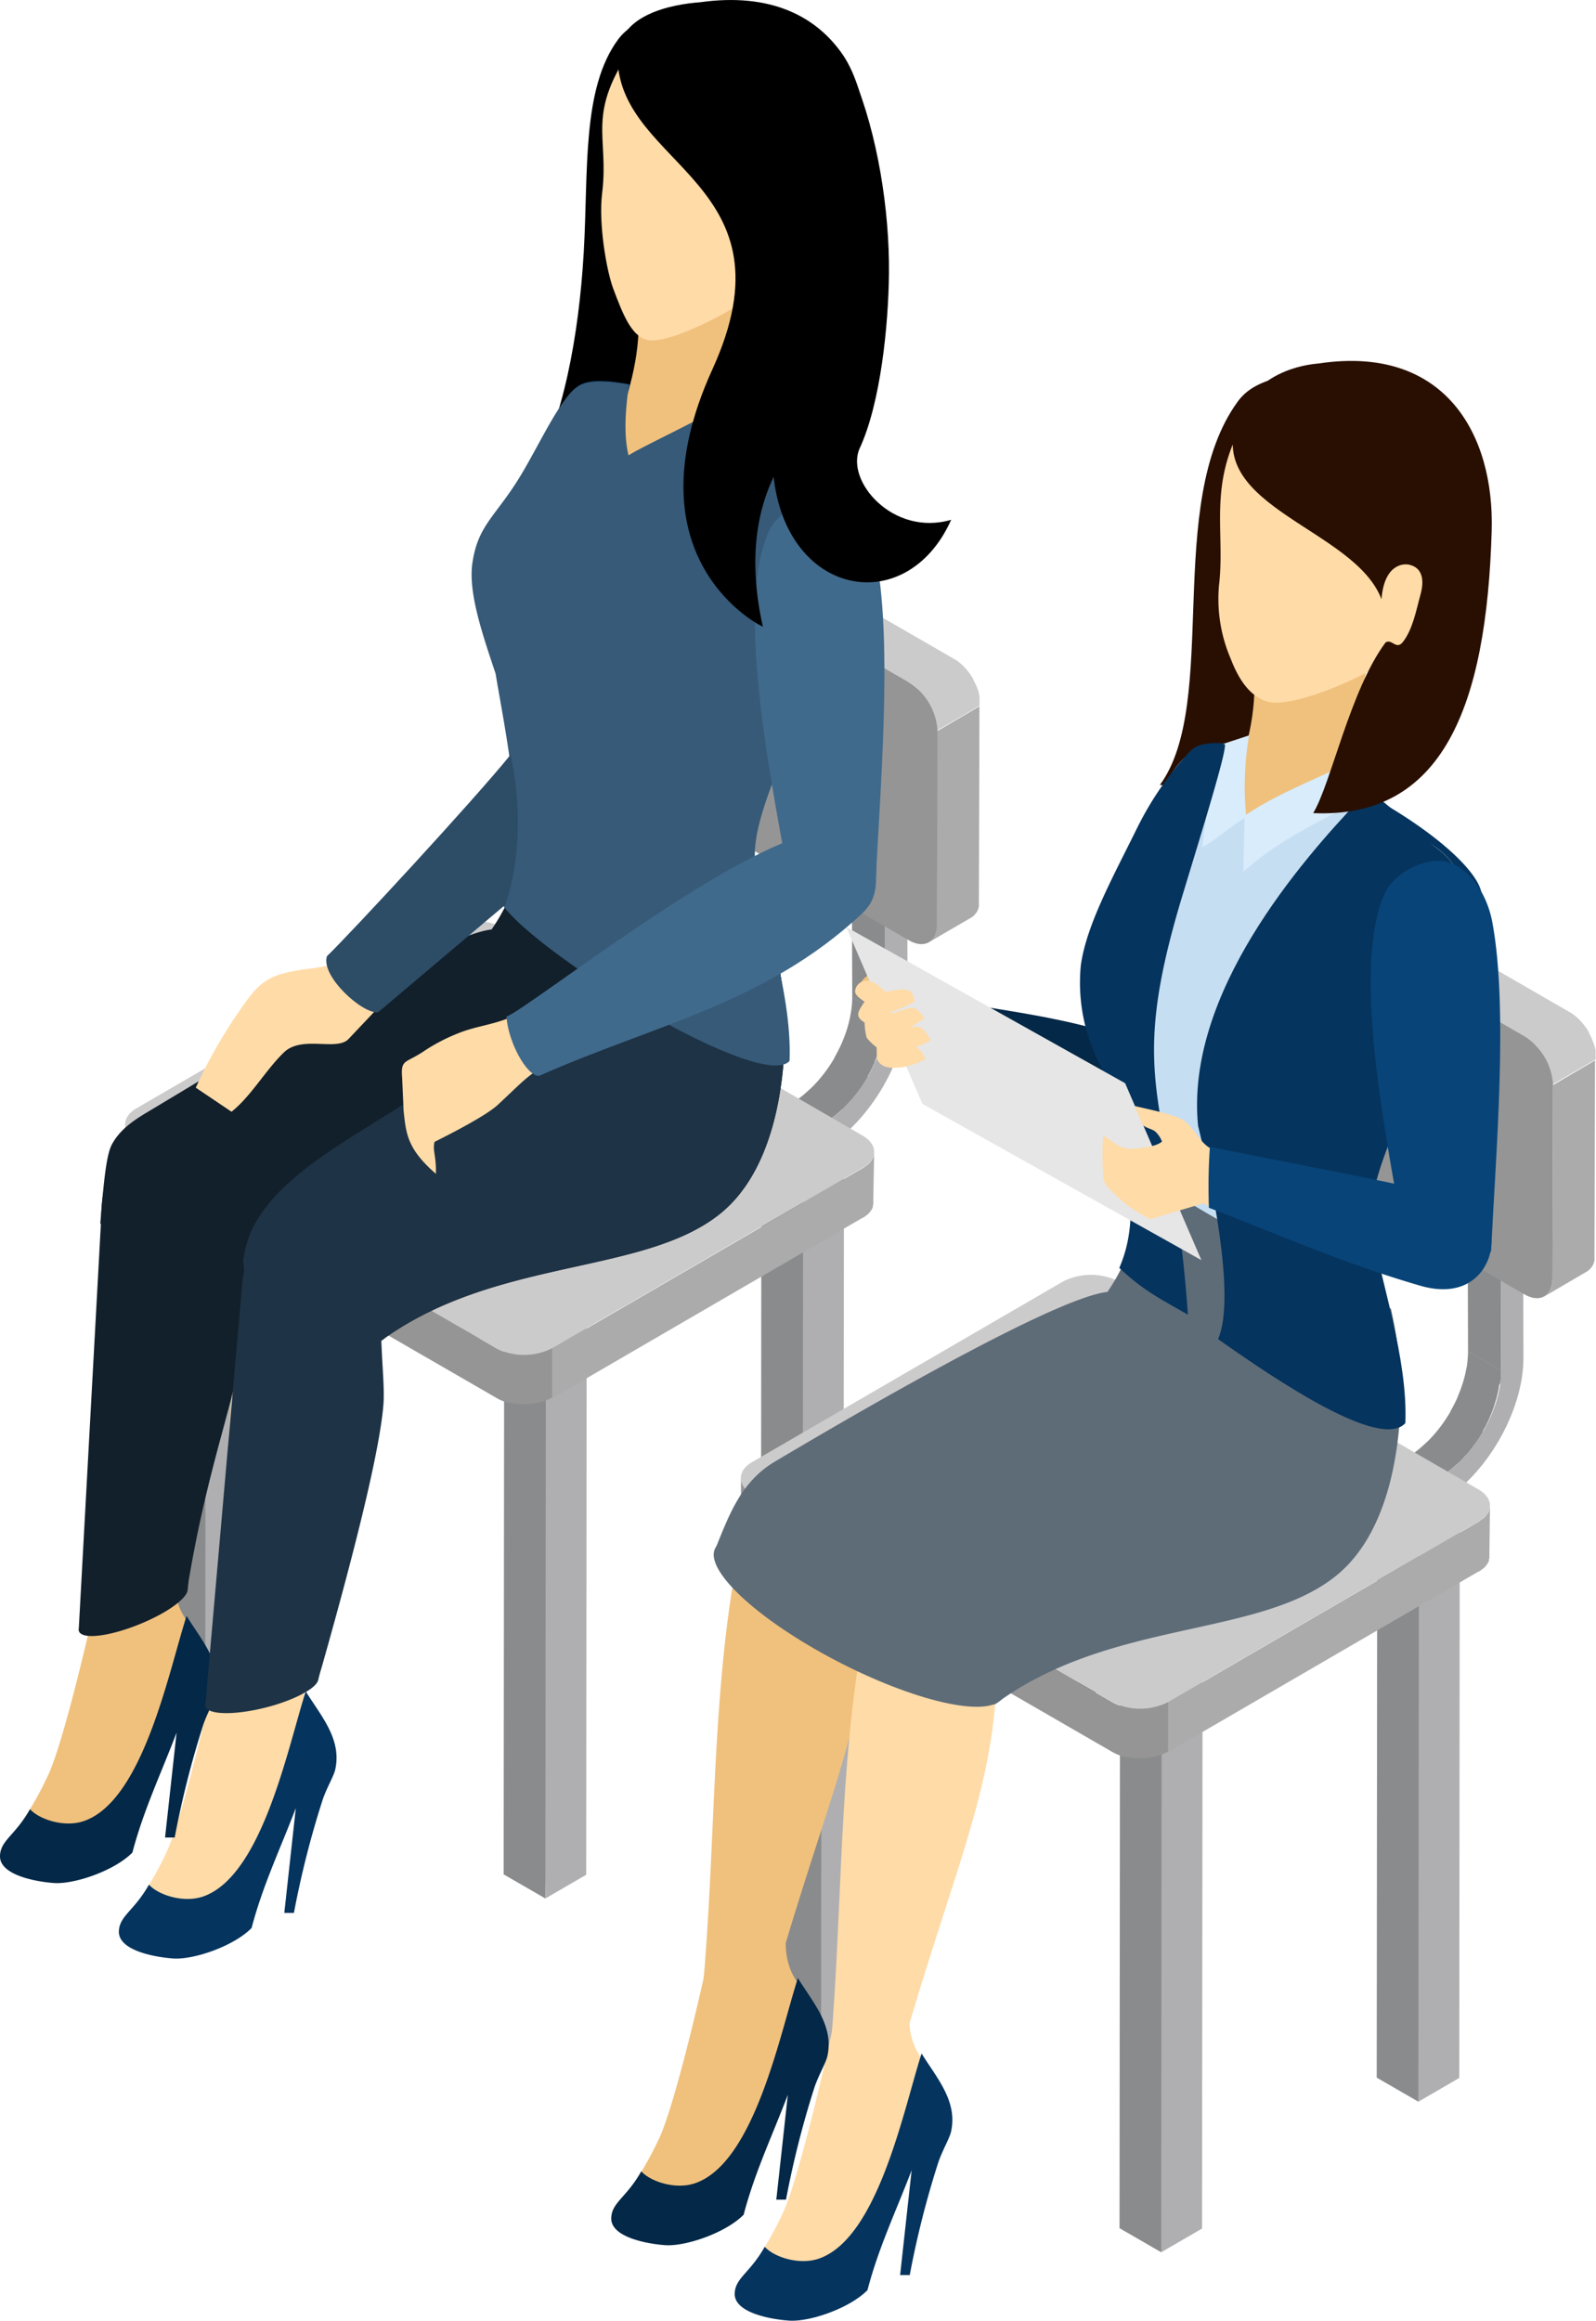 <svg id="Capa_1" data-name="Capa 1" xmlns="http://www.w3.org/2000/svg" viewBox="0 0 261.94 380.71"><defs><style>.cls-1{fill:#696665;}.cls-1,.cls-10,.cls-11,.cls-12,.cls-13,.cls-14,.cls-15,.cls-16,.cls-17,.cls-18,.cls-19,.cls-2,.cls-20,.cls-21,.cls-22,.cls-23,.cls-24,.cls-25,.cls-3,.cls-4,.cls-5,.cls-6,.cls-7,.cls-8,.cls-9{fill-rule:evenodd;}.cls-2{fill:#34312f;}.cls-3{fill:#8a8b8c;}.cls-4{fill:#afafb1;}.cls-5{fill:#367c83;}.cls-6{fill:#46aab4;}.cls-7{fill:#ababab;}.cls-8{fill:#959595;}.cls-9{fill:#cccbcb;}.cls-10{fill:#290f01;}.cls-11{fill:#05345e;}.cls-12{fill:#f0c17d;}.cls-13{fill:#042847;}.cls-14{fill:#ffdba7;}.cls-15{fill:#c6def2;}.cls-16{fill:#5e6c78;}.cls-17{fill:#084478;}.cls-18{fill:#d8ecfc;}.cls-19{fill:#e6e6e6;}.cls-20{fill:#12202b;}.cls-21{fill:#1e3345;}.cls-23{fill:#365a78;}.cls-24{fill:#406a8c;}.cls-25{fill:#2d4c66;}</style></defs><title>Job</title><polygon class="cls-1" points="75.98 159.44 77.2 185.31 75.9 221.28 69.06 217.33 69.14 155.48 75.98 159.44"/><polygon class="cls-2" points="75.98 159.44 82.69 155.54 82.6 217.38 75.9 221.28 75.98 159.44"/><polygon class="cls-3" points="131.81 191.8 133.02 217.68 131.72 286.74 124.88 282.79 124.96 187.85 131.81 191.8"/><polygon class="cls-4" points="131.81 191.8 138.51 187.91 138.43 282.84 131.72 286.74 131.81 191.8"/><polygon class="cls-3" points="33.77 184.14 34.98 210.02 33.69 279.08 26.84 275.13 26.93 180.19 33.77 184.14"/><polygon class="cls-4" points="33.77 184.14 40.47 180.25 40.39 275.18 33.69 279.08 33.77 184.14"/><polygon class="cls-3" points="89.59 216.5 90.8 242.38 89.51 311.44 82.66 307.49 82.75 212.56 89.59 216.5"/><polygon class="cls-4" points="89.59 216.5 96.29 212.61 96.21 307.55 89.51 311.44 89.59 216.5"/><polygon class="cls-5" points="82.71 218.79 77.27 215.63 77.25 211.43 82.7 214.6 82.71 218.79"/><path class="cls-3" d="M145.19,168.78a14.81,14.81,0,0,0,.13-2l-5.45-3.16a14.2,14.2,0,0,1-.19,2.31l-.06.36a19.92,19.92,0,0,1-.51,2.2l-.06.21a24.61,24.61,0,0,1-.88,2.39l0,0c-.36.8-.76,1.59-1.2,2.36a.25.25,0,0,1,0,.07,22.24,22.24,0,0,1-1.41,2.16l-.14.19a19.67,19.67,0,0,1-1.48,1.78l-.33.36c-.41.42-.84.81-1.27,1.19-.2.17-.39.35-.59.51a15.35,15.35,0,0,1-1.89,1.32l5.44,3.16a14.54,14.54,0,0,0,1.89-1.31c.21-.16.4-.35.6-.52s.59-.49.87-.77l.39-.41c.12-.13.23-.24.34-.37s.26-.26.38-.4c.28-.33.56-.66.82-1,.1-.13.18-.25.28-.37a2.43,2.43,0,0,1,.14-.2c.09-.11.17-.23.25-.35.21-.28.4-.58.59-.87s.36-.57.53-.86l0-.08,0-.07c.13-.23.27-.46.39-.7s.3-.58.44-.87l.36-.78s0,0,0-.05,0,0,0-.05c.13-.3.26-.6.37-.91s.24-.64.35-.95c.05-.16.09-.32.14-.48l.06-.2c0-.12.08-.24.11-.35.11-.39.21-.78.29-1.16s.08-.47.11-.7.05-.24.07-.36Z" transform="translate(0 0)"/><polygon class="cls-3" points="145.32 166.81 139.87 163.65 139.71 106.97 145.16 110.14 145.32 166.81"/><polygon class="cls-6" points="145.16 110.14 139.71 106.97 143.36 104.87 148.81 108.03 145.16 110.14"/><polygon class="cls-6" points="129.8 181.1 77.25 211.43 82.7 214.6 135.24 184.26 129.8 181.1"/><path class="cls-4" d="M148.81,108l-3.65,2.11.16,56.67c0,6.4-4.51,14.23-10.08,17.45L82.7,214.6v4.19l52.54-30.33c7.59-4.39,13.74-15,13.71-23.76Z" transform="translate(0 0)"/><path class="cls-3" d="M98.26,143.88a14.81,14.81,0,0,0,.13-2L93,138.75a15.31,15.31,0,0,1-.19,2.31l-.06.36a20.08,20.08,0,0,1-.51,2.21l-.06.2a21.55,21.55,0,0,1-.89,2.39l0,.05A23.53,23.53,0,0,1,90,148.62a.16.16,0,0,1,0,.07,22.24,22.24,0,0,1-1.41,2.16l-.14.19A21.48,21.48,0,0,1,87,152.82l-.33.36c-.41.42-.84.81-1.27,1.19-.2.17-.39.36-.59.52a15.35,15.35,0,0,1-1.9,1.31l5.44,3.17a15.79,15.79,0,0,0,1.9-1.32c.2-.16.39-.35.59-.52s.6-.49.88-.77c.14-.13.26-.28.39-.41s.23-.24.34-.37l.38-.4c.28-.33.55-.66.82-1l.27-.37L94,154l.26-.35c.21-.29.4-.59.59-.88s.35-.57.52-.86a.25.25,0,0,0,0-.07l0-.07.4-.71c.15-.29.3-.58.44-.87s.24-.52.35-.78l0-.05s0,0,0,0c.13-.3.25-.6.37-.9s.24-.64.35-1c0-.16.09-.32.14-.47l.06-.21c0-.12.08-.23.11-.35.11-.39.2-.78.28-1.16,0-.23.08-.46.12-.69s0-.25.06-.37A3.43,3.43,0,0,0,98.26,143.88Z" transform="translate(0 0)"/><polygon class="cls-3" points="98.39 141.91 92.95 138.75 92.79 82.08 98.23 85.24 98.39 141.91"/><polygon class="cls-6" points="98.23 85.24 92.79 82.08 96.44 79.97 101.88 83.13 98.23 85.24"/><polygon class="cls-6" points="82.87 156.2 30.33 186.54 35.77 189.7 88.31 159.37 82.87 156.2"/><path class="cls-4" d="M101.88,83.13l-3.65,2.11.16,56.67c0,6.4-4.5,14.24-10.08,17.46L35.77,189.7l0,4.19,52.54-30.33c7.59-4.38,13.74-15,13.71-23.76Z" transform="translate(0 0)"/><path class="cls-7" d="M143.47,189a2.19,2.19,0,0,1-.12.66s0,0,0,.07a2.44,2.44,0,0,1-.31.6l-.07.11a3.05,3.05,0,0,1-.52.57c-.12.11-.29.22-.44.33s-.25.2-.4.28l-51,29.62,0,8.15,50.95-29.61.08,0,.33-.24c.15-.11.31-.22.44-.33l0,0a3.24,3.24,0,0,0,.4-.43.36.36,0,0,0,.07-.1,1,1,0,0,0,.08-.11l.12-.17c.06-.12.12-.25.17-.37s0,0,0-.06a.64.64,0,0,0,0-.07c0-.08,0-.16.07-.23a2.45,2.45,0,0,0,0-.38v0h0Z" transform="translate(0 0)"/><path class="cls-8" d="M88.68,221.94l-.31.08a10.3,10.3,0,0,1-2.23.25h-.09A10.85,10.85,0,0,1,83.7,222l-.08,0a8.1,8.1,0,0,1-2.1-.8L22.44,187.07a3.22,3.22,0,0,1-1.9-2.66l0,8.16a3.21,3.21,0,0,0,1.89,2.66L81.5,229.34a6,6,0,0,0,.92.45c.25.1.52.18.79.26l.39.1.08,0,.19,0c.22,0,.43.09.65.12l.62.07.64,0h.66c.24,0,.48,0,.72-.05l.83-.11.35-.09.31-.08c.19,0,.38-.08.56-.14a6.92,6.92,0,0,0,1.41-.62l0-8.15A7.9,7.9,0,0,1,88.68,221.94Z" transform="translate(0 0)"/><path class="cls-9" d="M141.57,186.29c2.53,1.46,2.52,3.84,0,5.28l-51,29.62a10.07,10.07,0,0,1-9.12,0L22.44,187.07c-2.52-1.45-2.53-3.83,0-5.28l51-29.61a10.12,10.12,0,0,1,9.13,0Z" transform="translate(0 0)"/><path class="cls-7" d="M153.82,119.94l-.09,31.74a5.11,5.11,0,0,1-.1,1v0a3.67,3.67,0,0,1-.26.81h0a2,2,0,0,1-.27.42,2.3,2.3,0,0,1-.7.69l7.05-4.1a2.33,2.33,0,0,0,.71-.69s.07-.05.09-.09a3.07,3.07,0,0,0,.17-.31h0v0a1.33,1.33,0,0,0,.1-.24,1.35,1.35,0,0,0,.08-.24,1.55,1.55,0,0,0,.06-.23s0-.07,0-.09,0,0,0,0a.36.36,0,0,1,0-.1l0-.22c0-.07,0-.15,0-.22s0-.14,0-.21v-.24l.09-31.74Z" transform="translate(0 0)"/><path class="cls-9" d="M151,113.48h0a10,10,0,0,1,.77.93h0a10.68,10.68,0,0,1,.65,1l0,.06c.19.35.37.7.53,1.06h0a10.26,10.26,0,0,1,.41,1.13s0,0,0,0a9.65,9.65,0,0,1,.26,1.13h0a7,7,0,0,1,.09,1.1l7.05-4.1v-.2c0-.07,0-.15,0-.22s0-.15,0-.22l0-.22a.85.85,0,0,0,0-.23h0a1.55,1.55,0,0,0,0-.21c0-.08,0-.16,0-.24l-.06-.24a2.33,2.33,0,0,0-.07-.25,1.8,1.8,0,0,0,0-.19h0a.06.06,0,0,0,0,0,2.17,2.17,0,0,0-.07-.24l-.09-.23a2,2,0,0,0-.08-.22l-.09-.23-.07-.16h0a.17.17,0,0,1,0,0l-.1-.22-.12-.24a2.44,2.44,0,0,1-.14-.28,2.54,2.54,0,0,1-.16-.28.16.16,0,0,1,0-.06.21.21,0,0,1,0-.06c-.11-.19-.22-.37-.34-.54s-.18-.27-.28-.4h0l-.2-.26-.18-.22-.18-.21-.18-.2s0,0,0,0l0,0-.14-.15-.2-.19a1.8,1.8,0,0,0-.2-.19l-.2-.18-.1-.08,0,0-.08-.06-.2-.16-.2-.14-.2-.13-.19-.11,0,0L97.25,73.84l-.15-.08-.18-.1-.19-.08-.18-.08-.18-.07h-.06l-.13,0L96,73.32l-.19,0-.2,0-.14,0h-.06l-.22,0-.24,0-.26,0h0l-.3.08-.38.17-7,4.1a2.51,2.51,0,0,1,.68-.25h0a2.73,2.73,0,0,1,.76,0h0a3.33,3.33,0,0,1,.84.18h0a5.37,5.37,0,0,1,.93.42L149.25,112a6.83,6.83,0,0,1,.92.63s0,0,0,0A8.85,8.85,0,0,1,151,113.48Z" transform="translate(0 0)"/><path class="cls-8" d="M149.25,112l-59-34.1c-2.54-1.46-4.59-.27-4.6,2.62l-.09,31.74a10.07,10.07,0,0,0,4.57,7.9l59.05,34.1c2.54,1.46,4.59.27,4.6-2.62l.09-31.74A10.06,10.06,0,0,0,149.25,112Z" transform="translate(0 0)"/><polygon class="cls-1" points="177.06 217.48 178.27 243.36 176.97 279.32 170.13 275.37 170.21 213.52 177.06 217.48"/><polygon class="cls-2" points="177.06 217.48 183.76 213.58 183.68 275.42 176.97 279.32 177.06 217.48"/><polygon class="cls-3" points="232.88 249.84 234.09 275.72 232.79 344.78 225.95 340.83 226.04 245.89 232.88 249.84"/><polygon class="cls-4" points="232.88 249.84 239.58 245.95 239.5 340.88 232.79 344.78 232.88 249.84"/><polygon class="cls-3" points="134.84 242.18 136.06 268.06 134.76 337.12 127.92 333.17 128 238.23 134.84 242.18"/><polygon class="cls-4" points="134.84 242.18 141.54 238.29 141.46 333.22 134.76 337.12 134.84 242.18"/><polygon class="cls-3" points="190.66 274.55 191.88 300.43 190.58 369.48 183.74 365.53 183.82 270.6 190.66 274.55"/><polygon class="cls-4" points="190.66 274.55 197.37 270.65 197.28 365.59 190.58 369.48 190.66 274.55"/><polygon class="cls-5" points="183.78 276.83 178.34 273.67 178.32 269.47 183.77 272.64 183.78 276.83"/><path class="cls-3" d="M246.26,226.82a16.7,16.7,0,0,0,.13-2l-5.45-3.16a16.69,16.69,0,0,1-.18,2.31c0,.12,0,.24-.07.36a17.47,17.47,0,0,1-.51,2.2l-.06.21a24.61,24.61,0,0,1-.88,2.39.08.08,0,0,0,0,.05,26,26,0,0,1-1.2,2.35l0,.07a24.37,24.37,0,0,1-1.42,2.16,1.33,1.33,0,0,1-.14.19,21.38,21.38,0,0,1-1.47,1.78l-.34.36c-.41.42-.84.81-1.27,1.19-.2.17-.39.35-.59.51a14.06,14.06,0,0,1-1.9,1.32l5.45,3.16A14.54,14.54,0,0,0,238.2,241c.21-.16.4-.35.59-.52s.6-.49.89-.77c.13-.13.25-.28.38-.41s.23-.24.34-.37.26-.26.38-.4c.28-.32.56-.66.82-1,.1-.12.19-.25.28-.37A1.33,1.33,0,0,1,242,237l.26-.36c.2-.28.39-.58.59-.87l.52-.86,0-.08,0-.07c.13-.23.27-.46.4-.7s.29-.58.43-.87.25-.52.36-.78c0,0,0,0,0-.05a.08.08,0,0,0,0,0c.13-.3.26-.6.38-.91s.23-.63.34-1c.05-.16.09-.32.14-.48a1.52,1.52,0,0,0,.06-.2l.12-.35c.1-.39.19-.78.28-1.16s.08-.46.12-.69l.06-.37Z" transform="translate(0 0)"/><polygon class="cls-3" points="246.38 224.85 240.94 221.69 240.78 165.01 246.23 168.18 246.38 224.85"/><polygon class="cls-6" points="246.23 168.18 240.78 165.01 244.43 162.91 249.88 166.07 246.23 168.18"/><polygon class="cls-6" points="230.87 239.14 178.32 269.47 183.77 272.64 236.31 242.3 230.87 239.14"/><path class="cls-4" d="M249.88,166.07l-3.65,2.11.16,56.67c0,6.4-4.51,14.24-10.08,17.45l-52.54,30.34v4.19l52.54-30.33c7.59-4.38,13.74-15,13.72-23.76Z" transform="translate(0 0)"/><path class="cls-3" d="M199.33,201.92a13.13,13.13,0,0,0,.13-2L194,196.79a15.31,15.31,0,0,1-.19,2.31c0,.12,0,.24-.06.37a18.31,18.31,0,0,1-.51,2.2,1.18,1.18,0,0,1-.07.2,21.41,21.41,0,0,1-.87,2.39l0,.05a23.53,23.53,0,0,1-1.19,2.35.43.43,0,0,1,0,.07,23.68,23.68,0,0,1-1.41,2.17l-.14.18a21.48,21.48,0,0,1-1.48,1.78l-.33.36c-.41.43-.84.81-1.28,1.19-.19.17-.38.36-.58.52a15.35,15.35,0,0,1-1.9,1.31l5.45,3.17a16.52,16.52,0,0,0,1.89-1.32c.2-.16.39-.34.59-.52s.6-.49.88-.77l.39-.41.34-.36c.12-.14.25-.27.38-.41.28-.32.55-.66.82-1l.27-.37.14-.19.27-.35c.19-.29.39-.58.58-.88s.36-.57.52-.86a.25.25,0,0,0,0-.07l0-.07.4-.71c.15-.29.3-.58.44-.87s.24-.52.36-.78c0,0,0,0,0-.05l0,0c.13-.3.26-.6.37-.9s.24-.64.34-1c.06-.16.1-.32.15-.47l.06-.2c0-.13.08-.24.11-.36.11-.39.2-.78.28-1.16,0-.23.08-.46.12-.69s0-.24.06-.37A3.43,3.43,0,0,0,199.33,201.92Z" transform="translate(0 0)"/><polygon class="cls-3" points="199.46 199.95 194.02 196.79 193.86 140.12 199.3 143.28 199.46 199.95"/><polygon class="cls-6" points="199.3 143.28 193.86 140.12 197.51 138.01 202.95 141.18 199.3 143.28"/><polygon class="cls-6" points="183.94 214.24 131.4 244.58 136.85 247.74 189.39 217.41 183.94 214.24"/><path class="cls-4" d="M203,141.18l-3.65,2.1.16,56.67c0,6.4-4.5,14.24-10.07,17.46l-52.54,30.33v4.19L189.4,221.6c7.59-4.38,13.74-15,13.71-23.76Z" transform="translate(0 0)"/><path class="cls-7" d="M244.54,247a3.23,3.23,0,0,1-.11.67.14.14,0,0,0,0,.07,2.57,2.57,0,0,1-.31.59.44.44,0,0,1-.08.11,3.78,3.78,0,0,1-.5.57c-.13.11-.3.22-.46.33s-.24.2-.39.29l-50.95,29.61,0,8.15,50.95-29.6.08,0,.33-.24c.15-.11.31-.22.44-.33s0,0,0,0a2.34,2.34,0,0,0,.4-.44.36.36,0,0,0,.07-.1,1,1,0,0,0,.08-.11c0-.05.08-.11.11-.17a1.76,1.76,0,0,0,.17-.37.14.14,0,0,0,0-.06.64.64,0,0,0,0-.07c0-.08,0-.16.07-.23a2.45,2.45,0,0,0,0-.38v0h0Z" transform="translate(0 0)"/><path class="cls-8" d="M189.75,280l-.31.08a10.3,10.3,0,0,1-2.23.25h-.09a10.78,10.78,0,0,1-2.35-.26l-.08,0a8.1,8.1,0,0,1-2.1-.8l-59.08-34.12a3.22,3.22,0,0,1-1.9-2.65l0,8.15a3.2,3.2,0,0,0,1.9,2.66l59.07,34.11a8,8,0,0,0,.93.45c.25.1.52.18.79.26l.39.1.08,0,.2,0c.21.05.42.09.64.12l.62.07c.21,0,.43,0,.64,0h.66c.25,0,.49,0,.72-.05l.83-.11c.12,0,.23-.07.35-.09l.31-.08c.19-.05.39-.08.56-.14a6.69,6.69,0,0,0,1.41-.62l0-8.15A8,8,0,0,1,189.75,280Z" transform="translate(0 0)"/><path class="cls-9" d="M242.64,244.33c2.53,1.46,2.52,3.83,0,5.29l-50.95,29.61a10.09,10.09,0,0,1-9.13,0l-59.08-34.12c-2.51-1.44-2.53-3.83,0-5.28l51-29.61a10.12,10.12,0,0,1,9.13,0Z" transform="translate(0 0)"/><path class="cls-7" d="M254.89,178l-.09,31.75a5,5,0,0,1-.09,1v0a3.67,3.67,0,0,1-.26.81h0a2.48,2.48,0,0,1-.26.42,2.45,2.45,0,0,1-.71.69l7-4.1a2.33,2.33,0,0,0,.71-.69s.06-.05.09-.09a3.07,3.07,0,0,0,.17-.31h0v0a1.6,1.6,0,0,0,.1-.23,2.25,2.25,0,0,0,.08-.24l.06-.24a.37.37,0,0,0,0-.09s0,0,0,0,0-.07,0-.1l0-.22a1.64,1.64,0,0,0,0-.22c0-.07,0-.14,0-.21v-.22h0l.09-31.75Z" transform="translate(0 0)"/><path class="cls-9" d="M252.1,171.52s0,0,0,0a8.72,8.72,0,0,1,.77.92h0c.24.32.45.66.66,1a.33.33,0,0,0,0,.06,11.64,11.64,0,0,1,.53,1.06v0a9.42,9.42,0,0,1,.41,1.12s0,0,0,0a9.06,9.06,0,0,1,.26,1.12h0a7,7,0,0,1,.09,1.1l7.05-4.1v-.42c0-.07,0-.15,0-.22s0-.15,0-.22,0-.16,0-.23h0a2.07,2.07,0,0,0,0-.22c0-.07,0-.15,0-.23l-.06-.24-.06-.25-.06-.18v0a.08.08,0,0,0,0,0c0-.08-.05-.15-.07-.24a1.55,1.55,0,0,1-.08-.23l-.09-.22-.09-.22a.87.87,0,0,0-.07-.17h0l0-.05-.11-.22a2.56,2.56,0,0,0-.11-.24c-.05-.09-.09-.18-.14-.28s-.11-.18-.16-.28l0-.05a.43.43,0,0,0,0-.07c-.11-.18-.22-.37-.34-.54s-.18-.27-.28-.4h0c-.07-.09-.13-.18-.2-.26l-.18-.22-.18-.21c-.05-.07-.12-.13-.18-.2s0,0,0,0l0,0-.14-.15-.2-.19a1.8,1.8,0,0,0-.2-.19l-.2-.18-.1-.08h0l-.08-.07-.2-.16-.2-.14-.19-.13-.2-.11,0,0-59.06-34.1-.14-.08-.19-.09-.19-.09-.18-.08-.18-.06,0,0h0l-.14-.05-.18,0-.19,0-.2,0-.14,0H196l-.26,0h0a1.49,1.49,0,0,0-.3.09,1.84,1.84,0,0,0-.38.17l-7.05,4.1a2.23,2.23,0,0,1,.68-.26h0a2.76,2.76,0,0,1,.77,0h0a3.84,3.84,0,0,1,.84.18h0a5.65,5.65,0,0,1,.92.42l59,34.1a6.09,6.09,0,0,1,.92.64h0A8.85,8.85,0,0,1,252.1,171.52Z" transform="translate(0 0)"/><path class="cls-8" d="M250.32,170.08l-59-34.1c-2.54-1.46-4.59-.27-4.6,2.62l-.09,31.74a10.11,10.11,0,0,0,4.57,7.91l59,34.09c2.54,1.46,4.59.27,4.6-2.61l.09-31.75A10.06,10.06,0,0,0,250.32,170.08Z" transform="translate(0 0)"/><path class="cls-10" d="M220.14,61.47c-8.32-.56-14.28.62-17,4.41-12.18,16.69-2.9,49.37-12.77,62.89l16.83,1.8,23.59-44Z" transform="translate(0 0)"/><path class="cls-11" d="M226.54,131.51c12.67,7.31,19.61,15.18,15.49,17.57s-17.72-1.61-30.38-8.92S192,125,196.15,122.59,213.87,124.19,226.54,131.51Z" transform="translate(0 0)"/><path class="cls-12" d="M147.94,157.16l1.94,3.27s.39,3,.38,3.17-4.48,3.15-4.48,3.15-1.93-1.39-2.15-1.57C138.14,160.85,142.82,159.74,147.94,157.16Z" transform="translate(0 0)"/><path class="cls-13" d="M156.54,175.79c2-3.57,2.51-8.23,2.67-11,11.92,2,42,5.53,35.1,19.3C189.25,194.26,164.34,179.42,156.54,175.79Z" transform="translate(0 0)"/><path class="cls-12" d="M226.56,103.05c-1,3.9-5.58,12.56-2.42,23l-23.31,12,1.93-9.74c2.73-8.33,3.69-13.44,2.82-21.24Z" transform="translate(0 0)"/><path class="cls-14" d="M205.72,66.69c-8,11.69-4.53,19.74-5.65,29.29A24.84,24.84,0,0,0,202,108.1c1.62,4.2,3.59,6.24,6,7,4.69,1.49,24.38-6.92,25.89-13.35l5.83-24.88Z" transform="translate(0 0)"/><path class="cls-15" d="M224.28,123.21c.73,2.12-.47,4.92.42,6.6,2.26,4.22,7.17,6.35,11.32,9.45,10.74,8,.43,28.19-6.62,41.51a48.84,48.84,0,0,0-5.67,18.38c-.36,3.3-.74,5.87.49,9.09,17.89,46.8-38.26,75.43-47.57,42.2-2.65-9.46-1.18-23,7.79-43.34,3.09-7,1.18-12.21,1.25-15.71.07-3.14-2.5-8.48-4.4-16.25a26.37,26.37,0,0,1-3.4-16.76c.94-6.68,5.74-14.36,9.75-22.5,2.35-4.75,3.92-8.72,6.54-11.37,1.83-1.86,6.2-1.51,9.76-2.4-.45,3-.65,8.45.29,12C206.84,132.44,218.71,127.09,224.28,123.21Z" transform="translate(0 0)"/><path class="cls-12" d="M120,261.66c-3.2,21.29-2.65,42.55-4.66,64.66l8.7,10.37c8.11-32.79,17.24-50.18,18.5-69.34.73-11.13,1.37-18.31,2.11-23.76C146.6,224.49,122.43,245.55,120,261.66Z" transform="translate(0 0)"/><path class="cls-14" d="M141.33,250.25c-1.39,10.07.63,15.36-.49,22.85-3.21,21.3-2.66,42.56-4.67,64.67l8.7,10.37c8.12-32.79,17.24-50.19,18.5-69.35.67-10.1,1.25-16.94,1.91-22.19C171.26,209,143.5,229,141.33,250.25Z" transform="translate(0 0)"/><path class="cls-16" d="M228.28,214.69a74.67,74.67,0,0,1,1.58,10.42c.36,9.78-1.07,25.75-10.61,33.42-12.74,10.24-37.19,7.06-56,21.1-17-7.74-37.37-18.67-45.91-25.39,2.28-5.57,4.18-11.11,9.84-14.47,9.63-5.72,45.5-26.87,54.57-27.83,4.53-6.64,5-11.42,4.34-21.61C191.51,197.31,221.62,211.1,228.28,214.69Z" transform="translate(0 0)"/><path class="cls-11" d="M225.47,130.3c5.2,4,6.09,5.63,10.55,9,10.74,8,.43,27.73-5.38,41.64-3.45,8.26-6.34,15.56-5.56,20.28,1.51,9,6,21.58,5.57,32.24-4.08,4.48-21-6.91-30.74-13.78,3.08-7-1.38-27.24-3.28-35-2.15-21.72,17-43.48,26.47-53.47C224.32,129.89,224.63,131.18,225.47,130.3Z" transform="translate(0 0)"/><path class="cls-17" d="M227.33,146.43c-6,12.87,1,44.25,3.58,59.47l11.45,2.34c0-.74,2.34-2.38,2.37-3.16.77-15.86,2.8-39.34.25-53.49-1-5.85-4.86-10.5-9.2-10.38C232.59,141.3,228.65,143.63,227.33,146.43Z" transform="translate(0 0)"/><path class="cls-18" d="M224.86,123.19c-7.13,4.22-13.68,6-20.6,10.62l-.2,9.19c7.59-6.63,13.44-8.22,21.95-13.63Z" transform="translate(0 0)"/><path class="cls-10" d="M226.73,98.3c.43-5.53,3.41-6,4.72-5.62,2.07.57,2.34,2.62,1.65,5-.63,2.25-1.22,5.55-2.84,7.62-1.11,1.42-1.8-.57-2.85.09-5.83,7.79-9,23.32-11.89,28,21.2.94,28.45-17.38,29.3-46.29.47-15.81-7.65-30.56-28.35-27.48-4.57.38-11,2.57-13.46,9.44C197.92,83.29,222.39,86.77,226.73,98.3Z" transform="translate(0 0)"/><path class="cls-18" d="M205,120.64a50.27,50.27,0,0,0-.47,13.35c-2.39,1.49-4.74,3.64-7.22,5a118,118,0,0,1,3.21-16.88Z" transform="translate(0 0)"/><path class="cls-11" d="M183.7,208c4.45-10.12-.09-22.29-2.49-32.1a29.25,29.25,0,0,1-3.82-17.56c.94-6.67,5.25-14.41,9.26-22.55a52.81,52.81,0,0,1,8.43-12.3c1.23-1.24,3.45-1.32,5.87-1.45.75,0-3.2,12.74-6.85,24.75-9.79,32.22-1.62,32.87.86,68.88C190.2,212.94,187.71,211.74,183.7,208Z" transform="translate(0 0)"/><polygon class="cls-19" points="184.66 177.7 138.88 152.07 151.39 181.09 197.17 206.72 184.66 177.7"/><path class="cls-14" d="M199.45,188.66c-2.3-.43-3.54-4-5.41-5s-6.31-1.83-7.81-2.23l1.3,3.11c.62.58,1.72.68,2.18,1.19a4.35,4.35,0,0,1,1,1.54c-.88.78-2.87,1-3.85,1.09-3.23.45-3.66-.91-5.78-2.06a37.81,37.81,0,0,0-.07,5.55c.08,1.72,0,2.12,1.24,3.36A22.35,22.35,0,0,0,188.8,200l8.69-2.59,3.42,1.57Z" transform="translate(0 0)"/><path class="cls-17" d="M237.11,196c-13.13-3-24.46-5-38.54-7.87a96.2,96.2,0,0,0-.16,10c11.69,4.5,21.88,9.05,34.55,12.75,6.74,2,10.29-1.21,11.44-4.72C245.68,202.26,243.9,197.53,237.11,196Z" transform="translate(0 0)"/><path class="cls-14" d="M141.9,164.34c-1.43,2-1.49,2.57.4,3.65a11.73,11.73,0,0,0,4.1,1.26c1.93.33,1.7-.06,3.6-1.08l1.74-1.12c-1.67-2.22-1.68-2-5.18-.83Z" transform="translate(0 0)"/><path class="cls-14" d="M141.9,167.69a10.4,10.4,0,0,0,.34,2.54,8.38,8.38,0,0,0,2.27,2,4.63,4.63,0,0,0,2.64.28c.65-.06,1.09-.11,1.47-.18a19.06,19.06,0,0,0,4.14-1.66c-1.87-3.28-2.16-2.29-6-1.39Z" transform="translate(0 0)"/><path class="cls-14" d="M143.93,170.89a23.39,23.39,0,0,0,0,2.8,2.15,2.15,0,0,0,1,1.13,3.85,3.85,0,0,0,2.21.32c.54,0,.92-.06,1.24-.11a15.92,15.92,0,0,0,3.54-1.26c-1.47-2.82-1.75-2-5-1.36Z" transform="translate(0 0)"/><path class="cls-14" d="M140.35,162.51c-.08.6.52,1.1,1.4,1.73a11.15,11.15,0,0,0,2.79,1.73c1.66.48,4.1-.95,5.58-1.64-.25-2.48-1.84-2.18-4.74-1.62-.91-.78-2.32-2.19-3.61-1.76A1.86,1.86,0,0,0,140.35,162.51Z" transform="translate(0 0)"/><path class="cls-16" d="M148.4,261.9c12.54,7.24,19.41,15,15.34,17.4s-17.55-1.59-30.09-8.83-19.42-15-15.34-17.4S135.85,254.65,148.4,261.9Z" transform="translate(0 0)"/><path class="cls-14" d="M137.91,326.33c-1.24,7.32-6.8,31.51-9.58,37.05a54.38,54.38,0,0,1-5.67,9.47s6.28,3.61,7.08,3.81S141.86,375,141.86,375s7-17.53,7.14-18.57c1.26-11.85,7.51-9.92,1.7-19.61-2.58-4.31-1.17-9.67-.54-14.36Z" transform="translate(0 0)"/><path class="cls-11" d="M125.51,368.58c-2.42,4.31-4.83,5.09-4.93,7.65-.11,3.37,6.66,4.33,9,4.47,3.32.2,9.82-2,12.79-5,1.83-7,4.66-12.89,7.25-19.67l-1.89,17.19h1.58a151.88,151.88,0,0,1,4.66-18.4c.66-2,1.87-4,2.12-5.13,1.11-5-2.35-8.8-4.84-12.82-2.93,9.13-7.12,30.25-16.82,33.64C131.08,371.68,126.91,370.18,125.51,368.58Z" transform="translate(0 0)"/><path class="cls-12" d="M117.65,314c-1.24,7.32-6.81,31.51-9.59,37.05a54.38,54.38,0,0,1-5.67,9.47s6.29,3.61,7.08,3.81,12.13-1.64,12.13-1.64,7-17.52,7.13-18.57c1.26-11.84,7.51-9.91,1.7-19.6-2.58-4.31-1.17-9.67-.53-14.36Z" transform="translate(0 0)"/><path class="cls-13" d="M105.25,356.2c-2.43,4.31-4.84,5.09-4.93,7.65-.12,3.37,6.66,4.33,8.94,4.47,3.32.19,9.82-2,12.79-5,1.84-7,4.67-12.88,7.25-19.67l-1.89,17.2H129a154.07,154.07,0,0,1,4.66-18.39c.67-2,1.87-4,2.13-5.14,1.11-5-2.36-8.79-4.84-12.82-2.94,9.14-7.12,30.25-16.83,33.64C110.81,359.3,106.64,357.8,105.25,356.2Z" transform="translate(0 0)"/><path class="cls-20" d="M127.21,155.28a74.67,74.67,0,0,1,1.58,10.42c.36,9.78-1.07,25.75-10.61,33.42-12.74,10.24-37.19,7.06-56,21.1-17-7.74-37.19-12.79-45.72-19.51.59-7.2,1-11.28,1.92-13,1.16-2.12,3-3.58,5.61-5.15,9.62-5.72,47.62-29.12,56.69-30.08,4.53-6.64,5-11.43,4.34-21.61C90.44,137.9,120.55,151.69,127.21,155.28Z" transform="translate(0 0)"/><path class="cls-14" d="M39.77,213.69c-3.21,21.3-2.66,42.56-4.67,64.67l8.7,10.37c8.11-32.79,17.25-50.19,18.5-69.35C64.42,187,41.54,190.2,39.77,213.69Z" transform="translate(0 0)"/><path class="cls-21" d="M127.21,155.28a74.67,74.67,0,0,1,1.58,10.42c.36,9.78-1.07,25.75-10.61,33.42-12.5,10-36.26,7.18-54.93,20.32a2.71,2.71,0,0,1-.58.45l-.18.09-.32.24-.11-.05c-3.77,1.39-12.82-.88-22.45-5.43-.29-4.64.07-10,2.07-13.69C46,193,55.84,187.75,67.21,180.54c10.31-6.53,27-18.21,29.72-18.5,4.53-6.65-11.26-20.94-11.92-31.12C90.44,137.9,120.55,151.69,127.21,155.28Z" transform="translate(0 0)"/><path class="cls-22" d="M118.54,2.17c-8.31-.62-14.27.5-17.07,4.27-6,8.07-4.9,21.6-5.66,34.86C95,55.27,92.39,69,87.27,78l24.31-16.82L129,27.39Z" transform="translate(0 0)"/><path class="cls-11" d="M125.47,72.09c12.67,7.32,19.61,15.19,15.49,17.58s-17.72-1.61-30.38-8.92S91,65.56,95.08,63.18,112.8,64.78,125.47,72.09Z" transform="translate(0 0)"/><path class="cls-12" d="M125.49,43.64c-1,3.9-5.58,12.56-2.42,23l-23.31,12,1.93-9.74c2.73-8.33,3.7-13.44,2.82-21.24Z" transform="translate(0 0)"/><path class="cls-23" d="M123.21,63.8c.73,2.12-.47,4.92.42,6.6.14.26.29.51.44.75a1.16,1.16,0,0,0,.33-.26c5.2,4,6.09,5.63,10.55,9l.49.39h0c9.93,8.26-.15,27.56-5.87,41.25-3.45,8.26-6.34,15.56-5.55,20.28,1.5,9,6,21.58,5.56,32.24-4.55,5-40.41-16.72-47-25.44,4.45-10.12.41-28-1.24-38.1-2.14-6.4-4.5-13.25-3.82-18.06.94-6.67,4.12-7.79,8.51-15.42C88.72,72.4,91.4,66.71,94,64.06a3.57,3.57,0,0,1,.69-.52c.92-.69,2.17-1.1,4.84-.92h.35s0,0,.06,0c.93.09,2,.23,3.3.46-.46,3-1,8-.08,11.62C105.77,73,117.64,67.68,123.21,63.8Z" transform="translate(0 0)"/><path class="cls-24" d="M126.26,87c-6,12.87,1,44.25,3.58,59.47l11.45,2.34c0-.74,2.34-2.38,2.37-3.16.77-15.86,2.8-39.34.25-53.49-1-5.85-4.86-10.5-9.2-10.38C131.52,81.89,127.58,84.22,126.26,87Z" transform="translate(0 0)"/><path class="cls-14" d="M36.84,266.92C35.6,274.24,30,298.43,27.26,304a54.38,54.38,0,0,1-5.67,9.47s6.28,3.61,7.08,3.81,12.12-1.63,12.12-1.63,7-17.53,7.14-18.57c1.26-11.85,7.51-9.92,1.7-19.61-2.59-4.31-1.17-9.67-.54-14.36Z" transform="translate(0 0)"/><path class="cls-11" d="M24.45,309.17c-2.43,4.31-4.84,5.09-4.94,7.65-.11,3.37,6.66,4.33,9,4.47,3.31.2,9.82-2,12.78-5,1.84-7,4.67-12.89,7.26-19.67l-1.89,17.19h1.58a152.18,152.18,0,0,1,4.66-18.39c.66-2.05,1.87-4,2.12-5.13,1.11-5-2.35-8.8-4.84-12.82-2.93,9.13-7.12,30.24-16.82,33.64C30,312.27,25.84,310.77,24.45,309.17Z" transform="translate(0 0)"/><path class="cls-12" d="M17.33,254.54c-1.24,7.32-6.81,31.51-9.59,37a54.85,54.85,0,0,1-5.66,9.47s6.28,3.61,7.07,3.81,12.13-1.64,12.13-1.64,7-17.52,7.13-18.57c1.27-11.84,7.51-9.91,1.7-19.6-2.58-4.31-1.17-9.67-.53-14.36Z" transform="translate(0 0)"/><path class="cls-13" d="M4.93,296.79C2.5,301.1.09,301.88,0,304.44c-.12,3.37,6.66,4.33,8.94,4.47,3.32.19,9.82-2,12.79-5,1.84-7,4.67-12.88,7.25-19.67l-1.89,17.2h1.58a154.07,154.07,0,0,1,4.66-18.39c.67-2.05,1.87-4,2.13-5.14,1.11-5-2.36-8.79-4.84-12.82-2.94,9.14-7.12,30.25-16.82,33.64C10.49,299.89,6.32,298.39,4.93,296.79Z" transform="translate(0 0)"/><path class="cls-14" d="M104.08,7.27C96,18.89,100,22.09,98.83,31.63c-.64,5.05.72,12.81,1.83,15.76,1.58,4.22,2.91,7.53,5.35,8.32s9-2,14.88-5.47c5.12-3.08,9.74-6.68,10.59-9.64L138,17.74Z" transform="translate(0 0)"/><path class="cls-22" d="M140.11,12.6C144,21.94,146,34.38,145.9,44.86c-.09,8.45-1.35,21.19-4.79,28.65-2.46,5.33,5.45,14.57,15,11.76-7.38,16.52-27.8,12.64-29.26-8.37C125.37,55.54,137.87,22,140.11,12.6Z" transform="translate(0 0)"/><path class="cls-22" d="M125.2,102.8c-5.12-22.93,7.26-32.12,8.86-33.72,9.6-9.54,12.64-47.61,4.33-60C134,2.63,126.44-1.25,114.89.37c-4.57.34-13.73,2-13.53,9.33.48,17.68,29.51,20.34,15.57,50.87C102.58,92,125.23,102.92,125.2,102.8Z" transform="translate(0 0)"/><path class="cls-20" d="M16.62,199.65l-3.69,67.53a.77.77,0,0,0,.35.82c1.38,1,6.34,0,11.08-2.18,3.83-1.76,6.35-3.77,6.44-5a25.06,25.06,0,0,1,.38-2.75c3.47-20,8.3-30.5,9.34-42,.28-3.11-.88-10.26-1-13.8-.06-1.48-14.93-29.75-20-14.26C18.55,190.78,16.63,193.72,16.62,199.65Z" transform="translate(0 0)"/><path class="cls-21" d="M39.78,210.29l-6.06,69.19a.78.78,0,0,0,.24.85c1.24,1.16,6.29.86,11.28-.67,4-1.24,6.78-2.9,7-4.11.22-1,.43-1.57.74-2.68,6.13-21.68,9.41-35.74,9.95-42.47.32-4.09-.92-11.55-.09-17.51C64.75,199.36,43.25,184.84,39.78,210.29Z" transform="translate(0 0)"/><path class="cls-14" d="M91.51,173.57c-5.1,2.93-4.74,2.94-9.79,7.66-1.77,1.65-6.89,4.34-10.4,6.09-.37,1.43.3,2.2.22,5.24-4.79-4.13-4.9-6.74-5.3-10.33L66,176.79c-.24-3,.48-2.33,3.35-4.2a30.16,30.16,0,0,1,6-3.14c2.47-1,5.45-1.37,7.92-2.35l6.54-3.59L91.35,173l-.21.13Z" transform="translate(0 0)"/><path class="cls-24" d="M88.47,176.5c-2.1,0-5.08-5.65-5.35-9.73,3.57-1.24,38.3-29,52-30.37,5.27-.33,8-1.39,8.68,3.78-.05,4.9.43,7.13-2.42,9.78C125.57,164.67,107.49,168.06,88.47,176.5Z" transform="translate(0 0)"/><path class="cls-14" d="M57.23,157.83l-5.71,1c-6.49.73-8.4,1.73-11,5.28a82.08,82.08,0,0,0-8.39,14.32L38,182.38c3.25-2.6,5.59-6.83,8.58-9.72s8.68-.15,10.63-2.22l7.2-7.61Z" transform="translate(0 0)"/><path class="cls-25" d="M83.8,123.81c-6,7.43-26.37,29.43-30.14,33.05-1.07,3.26,5.83,9.51,8.39,9.21l20.87-17.63C83.85,145.84,86.53,136.6,83.8,123.81Z" transform="translate(0 0)"/></svg>